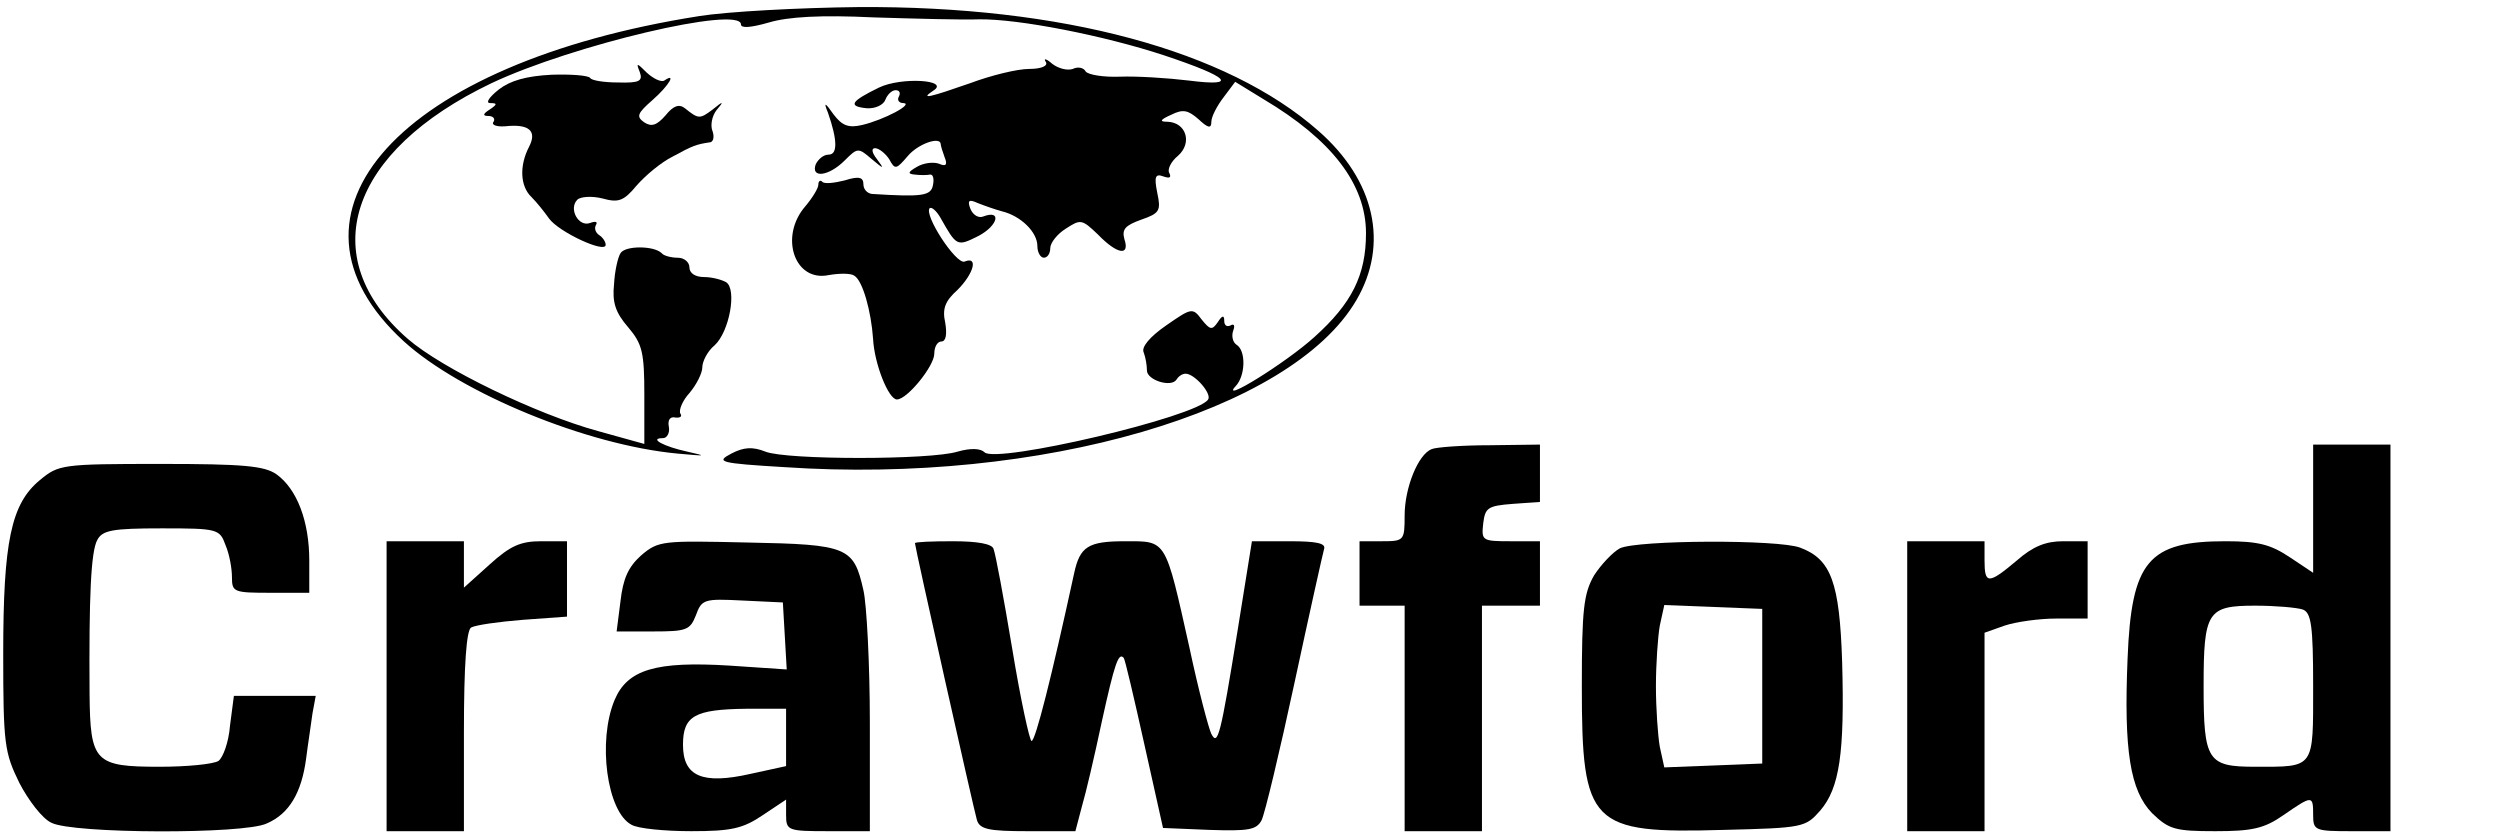 <?xml version="1.0" standalone="no"?>
<!DOCTYPE svg PUBLIC "-//W3C//DTD SVG 20010904//EN"
 "http://www.w3.org/TR/2001/REC-SVG-20010904/DTD/svg10.dtd">
<svg version="1.0" xmlns="http://www.w3.org/2000/svg"
 width="388pt" height="130pt" viewBox="0 0 388 130"
 preserveAspectRatio="xMidYMid meet">
<g transform="translate(0,130) scale(0.1,-0.1)"
fill="#000000" stroke="none">
<path d="M1085 1275 c-464 -73 -676 -306 -458 -505 88 -80 284 -161 425 -174
44 -4 46 -4 15 3 -37 8 -61 21 -38 21 6 0 11 8 9 18 -2 10 2 16 10 14 8 -1 11
2 8 6 -3 5 3 20 14 32 11 13 20 31 20 40 0 9 8 25 19 34 23 21 35 87 18 98 -7
4 -22 8 -34 8 -14 0 -23 6 -23 15 0 8 -8 15 -18 15 -10 0 -22 3 -25 7 -12 12
-57 12 -64 0 -4 -6 -9 -28 -10 -48 -3 -28 2 -44 22 -67 22 -26 25 -39 25 -105
l0 -76 -72 20 c-95 26 -242 97 -295 143 -146 127 -92 291 130 397 125 59 387
121 387 91 0 -6 15 -5 43 3 30 9 81 12 163 8 65 -2 139 -4 163 -3 61 1 194
-25 288 -56 102 -34 116 -49 38 -39 -33 4 -81 7 -107 6 -26 -1 -49 3 -53 8 -3
6 -12 8 -20 4 -9 -3 -23 1 -32 8 -9 8 -14 9 -10 3 4 -6 -6 -11 -26 -11 -18 0
-59 -10 -91 -22 -63 -22 -79 -26 -58 -12 28 17 -49 22 -84 5 -43 -21 -49 -29
-19 -32 13 -1 26 5 29 13 3 8 10 15 16 15 6 0 8 -4 5 -10 -3 -5 0 -10 7 -10
17 -1 -30 -26 -64 -34 -21 -5 -31 -1 -44 16 -14 20 -16 20 -9 3 15 -43 15 -65
1 -65 -8 0 -16 -7 -20 -15 -8 -22 20 -19 45 6 20 20 21 20 42 2 19 -16 20 -16
8 0 -8 10 -9 17 -3 17 6 0 16 -8 22 -17 9 -17 11 -16 29 5 16 19 51 31 51 18
0 -2 3 -12 6 -20 5 -12 2 -15 -9 -10 -9 3 -24 1 -34 -5 -14 -8 -15 -11 -3 -12
8 -1 19 -1 23 0 5 1 7 -6 5 -16 -3 -17 -16 -19 -95 -14 -7 1 -13 7 -13 15 0
11 -7 13 -29 6 -16 -4 -32 -6 -35 -2 -3 3 -6 1 -6 -5 0 -5 -9 -20 -20 -33 -41
-47 -17 -118 36 -107 17 3 35 3 40 -1 13 -8 26 -55 29 -98 2 -39 24 -94 37
-94 16 0 58 52 58 71 0 11 5 19 11 19 7 0 9 11 6 29 -5 22 0 34 19 51 25 25
33 53 11 44 -13 -5 -64 73 -54 83 3 2 10 -4 16 -14 26 -46 26 -46 60 -29 30
16 36 41 7 30 -7 -3 -16 2 -20 12 -5 13 -2 15 11 9 10 -4 27 -10 38 -13 29 -7
55 -32 55 -54 0 -10 5 -18 10 -18 6 0 10 7 10 15 0 8 11 22 24 30 23 15 25 15
50 -9 30 -31 50 -34 41 -7 -4 15 1 21 26 30 29 10 31 14 25 42 -5 25 -3 30 10
25 9 -3 12 -2 9 5 -4 5 2 18 13 27 23 20 13 52 -16 53 -13 0 -12 3 6 11 18 9
26 7 42 -7 15 -14 20 -15 20 -4 0 8 9 25 19 38 l18 24 44 -27 c106 -63 159
-132 159 -208 0 -65 -22 -109 -80 -161 -44 -40 -149 -105 -122 -76 15 16 16
55 1 64 -6 4 -8 14 -5 22 3 8 1 11 -4 8 -6 -3 -10 0 -10 7 0 9 -3 9 -10 -2 -9
-13 -12 -12 -25 4 -14 19 -16 18 -55 -9 -26 -18 -39 -34 -35 -42 3 -8 5 -20 5
-28 0 -15 38 -27 46 -14 3 5 9 9 14 9 14 0 41 -31 35 -40 -17 -27 -329 -100
-347 -82 -6 6 -21 7 -42 1 -42 -13 -265 -13 -298 0 -20 8 -34 7 -53 -3 -25
-13 -18 -15 82 -21 397 -27 787 86 888 259 51 87 29 186 -59 263 -142 125
-398 194 -714 192 -92 -1 -203 -7 -247 -14z"/>
<path d="M993 1188 c5 -14 -1 -17 -34 -16 -21 0 -41 3 -43 7 -3 4 -30 6 -60 5
-39 -2 -64 -9 -82 -23 -15 -12 -21 -21 -13 -21 11 0 11 -2 -1 -10 -11 -7 -11
-10 -2 -10 7 0 11 -4 8 -9 -4 -5 5 -8 18 -7 37 4 50 -7 37 -32 -15 -29 -14
-61 4 -78 8 -8 20 -23 27 -33 15 -21 88 -55 88 -41 0 5 -5 12 -10 15 -6 4 -8
11 -5 16 3 5 -1 6 -9 3 -18 -7 -34 22 -20 36 5 5 23 6 39 2 25 -7 33 -4 53 20
14 16 38 36 56 45 31 17 37 19 57 22 6 0 8 8 5 17 -4 9 -1 24 6 33 12 14 11
15 -6 1 -20 -15 -22 -15 -43 2 -9 7 -18 4 -30 -11 -14 -16 -22 -18 -33 -11
-13 9 -11 14 13 35 26 23 37 43 18 30 -5 -3 -17 3 -27 12 -16 16 -17 16 -11 1z"/>
<path d="M2222 603 c-21 -8 -42 -60 -42 -103 0 -39 -1 -40 -35 -40 l-35 0 0
-50 0 -50 35 0 35 0 0 -175 0 -175 60 0 60 0 0 175 0 175 45 0 45 0 0 50 0 50
-46 0 c-44 0 -45 1 -42 28 3 24 7 27 46 30 l42 3 0 45 0 44 -77 -1 c-43 0 -84
-3 -91 -6z"/>
<path d="M3590 510 l0 -99 -36 24 c-30 20 -49 25 -100 25 -120 0 -146 -31
-152 -182 -6 -143 4 -205 38 -240 26 -25 35 -28 98 -28 57 0 76 4 106 25 45
31 46 31 46 0 0 -24 3 -25 60 -25 l60 0 0 300 0 300 -60 0 -60 0 0 -100z m-16
-156 c13 -5 16 -25 16 -119 0 -129 3 -125 -90 -125 -74 0 -80 9 -80 125 0 116
6 125 80 125 32 0 65 -3 74 -6z"/>
<path d="M62 555 c-45 -37 -57 -96 -57 -270 0 -140 2 -153 25 -200 14 -27 36
-56 50 -62 33 -17 299 -18 334 -1 35 15 54 48 61 100 3 24 8 55 10 71 l5 27
-64 0 -63 0 -6 -46 c-2 -26 -11 -50 -18 -55 -8 -5 -49 -9 -91 -9 -101 0 -108
7 -109 113 -1 150 2 221 12 239 8 15 23 18 100 18 87 0 90 -1 99 -26 6 -14 10
-36 10 -50 0 -23 3 -24 60 -24 l60 0 0 50 c0 61 -19 111 -51 134 -19 13 -51
16 -180 16 -153 0 -158 -1 -187 -25z"/>
<path d="M600 235 l0 -225 60 0 60 0 0 154 c0 105 4 157 11 162 7 4 43 9 80
12 l69 5 0 58 0 59 -40 0 c-32 0 -48 -7 -80 -36 l-40 -36 0 36 0 36 -60 0 -60
0 0 -225z"/>
<path d="M995 438 c-20 -18 -28 -36 -32 -71 l-6 -47 57 0 c51 0 57 2 66 25 9
25 13 26 72 23 l63 -3 3 -52 3 -52 -89 6 c-114 7 -158 -6 -178 -53 -27 -64
-12 -174 26 -194 10 -6 52 -10 93 -10 62 0 80 4 111 25 l36 24 0 -24 c0 -24 3
-25 65 -25 l65 0 0 168 c0 92 -5 185 -10 206 -15 67 -24 71 -179 74 -133 3
-139 3 -166 -20z m225 -282 l0 -45 -55 -12 c-75 -17 -105 -4 -105 45 0 45 18
55 98 56 l62 0 0 -44z"/>
<path d="M1420 457 c0 -6 91 -412 96 -429 4 -15 18 -18 79 -18 l74 0 10 38 c6
20 20 80 31 132 20 91 26 108 34 99 2 -2 16 -62 32 -134 l29 -130 72 -3 c61
-2 73 0 81 15 5 10 28 106 51 213 23 107 44 201 46 208 3 9 -12 12 -54 12
l-58 0 -22 -137 c-27 -167 -31 -181 -41 -162 -4 8 -20 68 -34 134 -38 170 -35
165 -100 165 -57 0 -70 -8 -79 -50 -35 -161 -60 -260 -66 -260 -3 0 -17 64
-30 143 -13 78 -26 148 -29 155 -2 8 -25 12 -63 12 -32 0 -59 -1 -59 -3z"/>
<path d="M2514 449 c-11 -6 -29 -25 -40 -42 -16 -28 -19 -52 -19 -172 0 -216
13 -229 220 -223 124 3 127 4 150 30 30 35 38 89 34 231 -4 123 -17 159 -65
177 -33 13 -253 12 -280 -1z m221 -214 l0 -120 -76 -3 -76 -3 -7 32 c-3 17 -6
60 -6 94 0 34 3 77 6 94 l7 32 76 -3 76 -3 0 -120z"/>
<path d="M2960 235 l0 -225 60 0 60 0 0 154 0 154 31 11 c18 6 54 11 80 11
l49 0 0 60 0 60 -38 0 c-27 0 -47 -8 -72 -30 -44 -37 -50 -37 -50 0 l0 30 -60
0 -60 0 0 -225z"/>
</g>
</svg>
